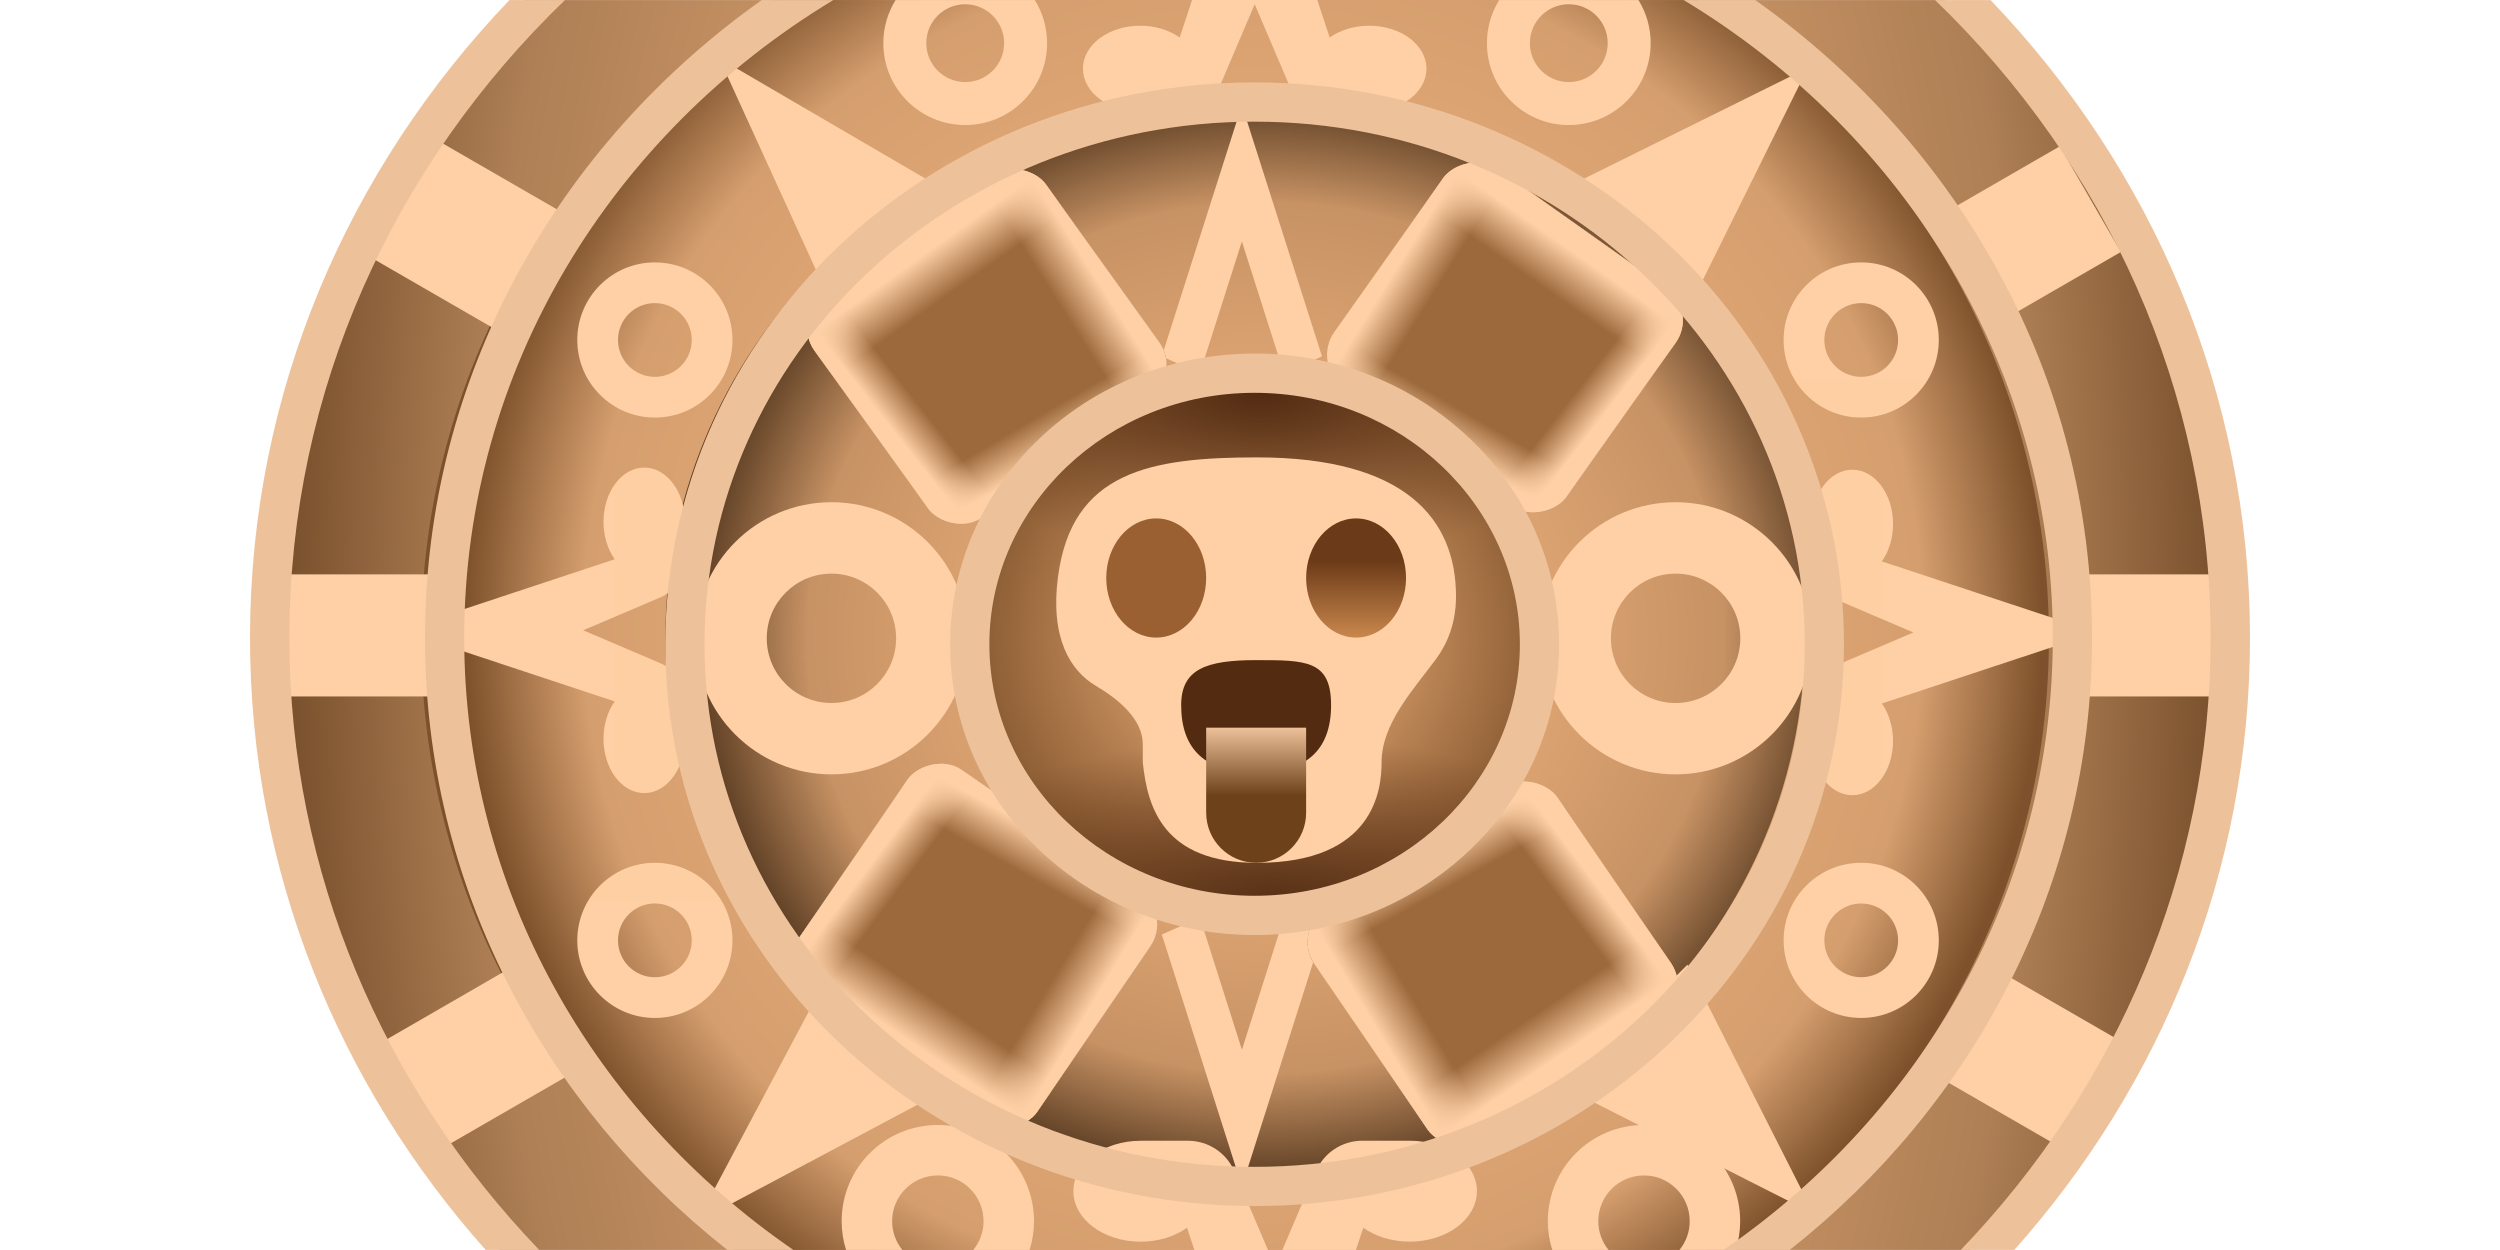 <svg viewBox="0 0 240 120" fill="none" xmlns="http://www.w3.org/2000/svg">
<path d="M189.12 119.996C203.564 104.301 212.316 83.743 212.316 61.236C212.316 37.53 202.604 15.983 186.756 0.004H50.36C34.512 15.983 24.8 37.53 24.8 61.236C24.8 83.743 33.552 104.297 47.996 119.996H189.12Z" fill="url(#paint0_radial_1422_26970)"/>
<path d="M166.448 119.996C184.852 106.393 196.696 85.13 196.696 61.236C196.696 35.842 183.32 13.419 162.904 0.004H74.216C53.804 13.419 40.428 35.842 40.428 61.236C40.428 85.13 52.272 106.393 70.672 119.996H166.448V119.996Z" fill="url(#paint1_radial_1422_26970)"/>
<path d="M173.256 61.236C173.256 89.982 148.768 113.288 118.564 113.288C88.36 113.288 63.872 89.986 63.872 61.236C63.872 32.486 88.356 9.183 118.56 9.183C148.764 9.183 173.252 32.486 173.252 61.236H173.256Z" fill="url(#paint2_radial_1422_26970)"/>
<path d="M41.467 13.173L35.002 24.368L47.827 31.772L54.292 20.577L41.467 13.173Z" fill="#FFD0A5"/>
<path d="M41.588 55.14H26.204V66.859H41.588V55.14Z" fill="#FFD0A5"/>
<path d="M197.74 110.113L203.6 99.962L191.976 93.25L186.116 103.397L197.74 110.109V110.113Z" fill="#FFD0A5"/>
<path d="M42.668 110.113L36.808 99.962L48.432 93.25L54.292 103.397L42.668 110.109V110.113Z" fill="#FFD0A5"/>
<path d="M197.74 14.043L203.6 24.19L191.976 30.902L186.116 20.755L197.74 14.043Z" fill="#FFD0A5"/>
<path d="M198.824 55.14H214.208V66.859H198.824V55.14Z" fill="#FFD0A5"/>
<path fill-rule="evenodd" clip-rule="evenodd" d="M178.676 36.178C180.632 36.178 182.216 34.594 182.216 32.638C182.216 30.682 180.632 29.098 178.676 29.098C176.72 29.098 175.136 30.682 175.136 32.638C175.136 34.594 176.72 36.178 178.676 36.178ZM178.676 40.086C182.788 40.086 186.124 36.75 186.124 32.638C186.124 28.526 182.792 25.191 178.676 25.191C174.56 25.191 171.228 28.526 171.228 32.638C171.228 36.75 174.56 40.086 178.676 40.086Z" fill="url(#paint3_linear_1422_26970)"/>
<path fill-rule="evenodd" clip-rule="evenodd" d="M62.868 36.178C64.824 36.178 66.408 34.594 66.408 32.638C66.408 30.682 64.824 29.098 62.868 29.098C60.912 29.098 59.328 30.682 59.328 32.638C59.328 34.594 60.912 36.178 62.868 36.178ZM62.868 40.086C66.98 40.086 70.316 36.75 70.316 32.638C70.316 28.526 66.984 25.191 62.868 25.191C58.752 25.191 55.42 28.526 55.42 32.638C55.42 36.75 58.756 40.086 62.868 40.086Z" fill="url(#paint4_linear_1422_26970)"/>
<path fill-rule="evenodd" clip-rule="evenodd" d="M178.676 86.734C180.632 86.734 182.216 88.318 182.216 90.274C182.216 92.23 180.632 93.814 178.676 93.814C176.72 93.814 175.136 92.23 175.136 90.274C175.136 88.318 176.72 86.734 178.676 86.734ZM178.676 82.827C182.788 82.827 186.124 86.163 186.124 90.274C186.124 94.386 182.792 97.722 178.676 97.722C174.56 97.722 171.228 94.386 171.228 90.274C171.228 86.163 174.56 82.827 178.676 82.827Z" fill="url(#paint5_linear_1422_26970)"/>
<path fill-rule="evenodd" clip-rule="evenodd" d="M62.868 86.734C64.824 86.734 66.408 88.318 66.408 90.274C66.408 92.23 64.824 93.814 62.868 93.814C60.912 93.814 59.328 92.23 59.328 90.274C59.328 88.318 60.912 86.734 62.868 86.734ZM62.868 82.827C66.98 82.827 70.316 86.163 70.316 90.274C70.316 94.386 66.984 97.722 62.868 97.722C58.752 97.722 55.42 94.386 55.42 90.274C55.42 86.163 58.756 82.827 62.868 82.827Z" fill="url(#paint6_linear_1422_26970)"/>
<path d="M177.824 45.093C175.668 45.093 173.916 47.425 173.916 50.3V53.968C173.916 55.532 174.852 56.948 176.288 57.56L183.68 60.716L176.288 63.872C174.848 64.488 173.916 65.9 173.916 67.463V71.131C173.916 74.007 175.664 76.339 177.824 76.339C179.984 76.339 181.732 74.007 181.732 71.131C181.732 69.739 181.32 68.475 180.656 67.539L201.268 60.716L180.656 53.892C181.324 52.956 181.732 51.692 181.732 50.3C181.732 47.425 179.984 45.093 177.824 45.093V45.093Z" fill="url(#paint7_linear_1422_26970)"/>
<path d="M61.844 44.885C64 44.885 65.752 47.217 65.752 50.093V53.76C65.752 55.324 64.816 56.74 63.38 57.352L55.988 60.508L63.38 63.664C64.82 64.28 65.752 65.692 65.752 67.255V70.927C65.752 73.803 64.004 76.135 61.844 76.135C59.684 76.135 57.936 73.803 57.936 70.927C57.936 69.535 58.344 68.271 59.012 67.335L38.4 60.512L59.012 53.688C58.344 52.752 57.936 51.489 57.936 50.097C57.936 47.221 59.684 44.889 61.844 44.889V44.885Z" fill="url(#paint8_linear_1422_26970)"/>
<path d="M173.556 6.511L150.204 18.075L161.992 29.862L173.556 6.511V6.511Z" fill="#FFD0A6"/>
<path d="M69.048 5.595L92.884 19.511L80.52 30.698L69.048 5.595Z" fill="#FFD0A6"/>
<path d="M174.112 116.517L150.204 104.398L161.992 92.61L174.112 116.517Z" fill="#FFD0A6"/>
<path d="M66.884 117.324L92.076 103.925L80.288 92.138L66.888 117.328L66.884 117.324Z" fill="#FFD0A6"/>
<path fill-rule="evenodd" clip-rule="evenodd" d="M119.224 10.095L126.912 34.214L123.252 35.825L119.22 23.182L115.188 35.825L111.532 34.214L119.22 10.095H119.224Z" fill="#FFD0A6"/>
<path fill-rule="evenodd" clip-rule="evenodd" d="M119.224 113.9L111.536 89.714L115.192 88.094L119.224 100.773L123.256 88.094L126.912 89.714L119.224 113.9V113.9Z" fill="#FFD0A6"/>
<path fill-rule="evenodd" clip-rule="evenodd" d="M160.856 67.488C164.288 67.488 167.068 64.708 167.068 61.276C167.068 57.844 164.288 55.068 160.856 55.068C157.424 55.068 154.648 57.848 154.648 61.276C154.648 64.704 157.428 67.488 160.856 67.488ZM160.856 74.339C168.072 74.339 173.92 68.492 173.92 61.276C173.92 54.06 168.072 48.213 160.856 48.213C153.64 48.213 147.792 54.06 147.792 61.276C147.792 68.492 153.64 74.339 160.856 74.339Z" fill="#FFD0A6"/>
<path fill-rule="evenodd" clip-rule="evenodd" d="M79.82 67.488C83.248 67.488 86.028 64.708 86.028 61.276C86.028 57.844 83.248 55.068 79.82 55.068C76.392 55.068 73.608 57.848 73.608 61.276C73.608 64.704 76.388 67.488 79.82 67.488V67.488ZM79.82 74.339C87.036 74.339 92.884 68.492 92.884 61.276C92.884 54.06 87.036 48.213 79.82 48.213C72.604 48.213 66.756 54.06 66.756 61.276C66.756 68.492 72.604 74.339 79.82 74.339Z" fill="#FFD0A6"/>
<path d="M147.792 61.852C147.792 76.227 135.548 87.879 120.444 87.879C105.34 87.879 93.096 76.227 93.096 61.852C93.096 47.477 105.34 35.826 120.444 35.826C135.548 35.826 147.792 47.477 147.792 61.852Z" fill="url(#paint9_radial_1422_26970)"/>
<path d="M147.792 61.852C147.792 76.227 135.548 87.879 120.444 87.879C105.34 87.879 93.096 76.227 93.096 61.852C93.096 47.477 105.34 35.826 120.444 35.826C135.548 35.826 147.792 47.477 147.792 61.852Z" fill="url(#paint10_radial_1422_26970)"/>
<path d="M147.792 61.852C147.792 76.227 135.548 87.879 120.444 87.879C105.34 87.879 93.096 76.227 93.096 61.852C93.096 47.477 105.34 35.826 120.444 35.826C135.548 35.826 147.792 47.477 147.792 61.852Z" fill="url(#paint11_radial_1422_26970)"/>
<path d="M103.964 6.592C103.964 8.867 106.424 10.715 109.46 10.715H113.332C114.984 10.715 116.476 9.731 117.124 8.211L120.452 0.408L123.78 8.211C124.428 9.731 125.92 10.715 127.572 10.715H131.444C134.48 10.715 136.94 8.871 136.94 6.592C136.94 4.312 134.48 2.468 131.444 2.468C129.976 2.468 128.64 2.9 127.652 3.604L126.46 0H114.44L113.248 3.604C112.26 2.9 110.928 2.468 109.456 2.468C106.42 2.468 103.96 4.312 103.96 6.592H103.964Z" fill="#FFD0A6"/>
<path fill-rule="evenodd" clip-rule="evenodd" d="M143.924 0.004C143.176 1.208 142.744 2.624 142.744 4.144C142.744 8.483 146.264 12.003 150.604 12.003C154.944 12.003 158.464 8.483 158.464 4.144C158.464 2.624 158.032 1.204 157.288 0.004H143.924ZM150.604 7.879C152.668 7.879 154.34 6.208 154.34 4.144C154.34 2.08 152.668 0.408 150.604 0.408C148.54 0.408 146.868 2.08 146.868 4.144C146.868 6.208 148.54 7.879 150.604 7.879V7.879Z" fill="#FFD0A6"/>
<path fill-rule="evenodd" clip-rule="evenodd" d="M85.98 0.004C85.232 1.208 84.8 2.624 84.8 4.144C84.8 8.483 88.32 12.003 92.66 12.003C97 12.003 100.52 8.483 100.52 4.144C100.52 2.624 100.088 1.204 99.34 0.004H85.976H85.98ZM92.66 7.879C94.724 7.879 96.396 6.208 96.396 4.144C96.396 2.08 94.724 0.408 92.66 0.408C90.596 0.408 88.924 2.08 88.924 4.144C88.924 6.208 90.596 7.879 92.66 7.879V7.879Z" fill="#FFD0A6"/>
<path d="M166.632 119.996C166.908 119.12 167.056 118.193 167.056 117.229C167.056 112.133 162.924 107.997 157.824 107.997C152.724 107.997 148.592 112.129 148.592 117.229C148.592 118.193 148.74 119.124 149.016 119.996H154.42C153.804 119.24 153.436 118.277 153.436 117.229C153.436 114.805 155.4 112.841 157.824 112.841C160.248 112.841 162.212 114.805 162.212 117.229C162.212 118.281 161.844 119.24 161.228 119.996H166.632Z" fill="#FFD0A6"/>
<path d="M130.168 119.996L130.876 117.86C132.036 118.688 133.604 119.196 135.328 119.196C138.892 119.196 141.784 117.028 141.784 114.352C141.784 111.677 138.892 109.509 135.328 109.509H130.78C128.84 109.509 127.088 110.665 126.328 112.449L123.108 119.992H130.168V119.996Z" fill="#FFD0A6"/>
<path d="M121.724 119.996L118.504 112.453C117.744 110.669 115.992 109.513 114.048 109.513H109.5C105.932 109.513 103.044 111.681 103.044 114.356C103.044 117.032 105.936 119.2 109.5 119.2C111.224 119.2 112.792 118.692 113.952 117.864L114.66 120H121.72L121.724 119.996Z" fill="#FFD0A6"/>
<path d="M98.84 119.996C99.116 119.12 99.264 118.193 99.264 117.229C99.264 112.133 95.132 107.997 90.032 107.997C84.932 107.997 80.8 112.129 80.8 117.229C80.8 118.193 80.948 119.124 81.224 119.996H86.628C86.012 119.24 85.644 118.277 85.644 117.229C85.644 114.805 87.608 112.841 90.032 112.841C92.456 112.841 94.42 114.805 94.42 117.229C94.42 118.281 94.052 119.24 93.436 119.996H98.84V119.996Z" fill="#FFD0A6"/>
<rect width="27.346" height="25.617" rx="3.767" transform="matrix(-0.816 -0.578 -0.578 0.816 163.032 29.84)" fill="#FFCEA3"/>
<rect width="27.346" height="25.617" rx="3.767" transform="matrix(-0.816 -0.578 -0.578 0.816 163.032 29.84)" fill="#9B693C"/>
<rect width="27.346" height="25.617" rx="3.767" transform="matrix(-0.816 -0.578 -0.578 0.816 163.032 29.84)" fill="url(#paint12_linear_1422_26970)"/>
<rect width="27.346" height="25.617" rx="3.767" transform="matrix(-0.816 -0.578 -0.578 0.816 163.032 29.84)" fill="url(#paint13_linear_1422_26970)"/>
<rect width="27.346" height="25.617" rx="3.767" transform="matrix(-0.816 -0.578 -0.578 0.816 163.032 29.84)" fill="url(#paint14_linear_1422_26970)"/>
<rect width="27.346" height="25.617" rx="3.767" transform="matrix(-0.816 -0.578 -0.578 0.816 163.032 29.84)" fill="url(#paint15_linear_1422_26970)"/>
<rect width="28.301" height="26.756" rx="3.767" transform="matrix(0.825 0.565 0.565 -0.825 74.096 93.847)" fill="#FFCEA3"/>
<rect width="28.301" height="26.756" rx="3.767" transform="matrix(0.825 0.565 0.565 -0.825 74.096 93.847)" fill="#9B693C"/>
<rect width="28.301" height="26.756" rx="3.767" transform="matrix(0.825 0.565 0.565 -0.825 74.096 93.847)" fill="url(#paint16_linear_1422_26970)"/>
<rect width="28.301" height="26.756" rx="3.767" transform="matrix(0.825 0.565 0.565 -0.825 74.096 93.847)" fill="url(#paint17_linear_1422_26970)"/>
<rect width="28.301" height="26.756" rx="3.767" transform="matrix(0.825 0.565 0.565 -0.825 74.096 93.847)" fill="url(#paint18_linear_1422_26970)"/>
<rect width="28.301" height="26.756" rx="3.767" transform="matrix(0.825 0.565 0.565 -0.825 74.096 93.847)" fill="url(#paint19_linear_1422_26970)"/>
<rect width="28.301" height="26.756" rx="3.767" transform="matrix(-0.825 0.565 -0.565 -0.825 162.529 95.548)" fill="#FFCEA3"/>
<rect width="28.301" height="26.756" rx="3.767" transform="matrix(-0.825 0.565 -0.565 -0.825 162.529 95.548)" fill="#9B693C"/>
<rect width="28.301" height="26.756" rx="3.767" transform="matrix(-0.825 0.565 -0.565 -0.825 162.529 95.548)" fill="url(#paint20_linear_1422_26970)"/>
<rect width="28.301" height="26.756" rx="3.767" transform="matrix(-0.825 0.565 -0.565 -0.825 162.529 95.548)" fill="url(#paint21_linear_1422_26970)"/>
<rect width="28.301" height="26.756" rx="3.767" transform="matrix(-0.825 0.565 -0.565 -0.825 162.529 95.548)" fill="url(#paint22_linear_1422_26970)"/>
<rect width="28.301" height="26.756" rx="3.767" transform="matrix(-0.825 0.565 -0.565 -0.825 162.529 95.548)" fill="url(#paint23_linear_1422_26970)"/>
<rect width="27.346" height="26.144" rx="3.767" transform="matrix(0.812 -0.584 0.584 0.812 76.007 30.623)" fill="#FFCEA3"/>
<rect width="27.346" height="26.144" rx="3.767" transform="matrix(0.812 -0.584 0.584 0.812 76.007 30.623)" fill="#9B693C"/>
<rect width="27.346" height="26.144" rx="3.767" transform="matrix(0.812 -0.584 0.584 0.812 76.007 30.623)" fill="url(#paint24_linear_1422_26970)"/>
<rect width="27.346" height="26.144" rx="3.767" transform="matrix(0.812 -0.584 0.584 0.812 76.007 30.623)" fill="url(#paint25_linear_1422_26970)"/>
<rect width="27.346" height="26.144" rx="3.767" transform="matrix(0.812 -0.584 0.584 0.812 76.007 30.623)" fill="url(#paint26_linear_1422_26970)"/>
<rect width="27.346" height="26.144" rx="3.767" transform="matrix(0.812 -0.584 0.584 0.812 76.007 30.623)" fill="url(#paint27_linear_1422_26970)"/>
<path fill-rule="evenodd" clip-rule="evenodd" d="M120.444 37.71C106.292 37.71 94.98 48.605 94.98 61.852C94.98 75.1 106.292 85.995 120.444 85.995C134.596 85.995 145.908 75.1 145.908 61.852C145.908 48.605 134.596 37.71 120.444 37.71ZM91.212 61.852C91.212 46.353 104.388 33.942 120.444 33.942C136.5 33.942 149.676 46.349 149.676 61.852C149.676 77.355 136.5 89.763 120.444 89.763C104.388 89.763 91.212 77.355 91.212 61.852Z" fill="#EDC29B"/>
<path fill-rule="evenodd" clip-rule="evenodd" d="M120.444 11.679C91.188 11.679 67.636 34.226 67.636 61.848C67.636 89.471 91.192 112.017 120.444 112.017C149.696 112.017 173.252 89.471 173.252 61.848C173.252 34.226 149.7 11.679 120.444 11.679ZM63.868 61.848C63.868 31.974 89.288 7.912 120.444 7.912C151.6 7.912 177.02 31.974 177.02 61.848C177.02 91.722 151.6 115.781 120.444 115.781C89.288 115.781 63.868 91.722 63.868 61.848V61.848Z" fill="#EDC29B"/>
<path d="M165.464 119.996C184.628 106.817 197.068 85.379 197.068 61.236C197.068 35.518 182.952 12.871 161.632 0.004H168.5C188.108 13.883 200.836 36.118 200.836 61.236C200.836 84.915 189.528 106.025 171.808 119.996H165.468H165.464Z" fill="#EDC29B"/>
<path d="M188.232 119.996C203.14 104.469 212.22 83.839 212.22 61.236C212.22 37.41 202.136 15.779 185.764 0.004H191.092C206.564 16.167 216 37.638 216 61.236C216 83.651 207.484 104.145 193.376 119.996H188.232Z" fill="#EDC29B"/>
<path d="M80 0.004H73.132C53.528 13.883 40.8 36.118 40.8 61.236C40.8 84.915 52.108 106.025 69.828 119.996H76.168C57.008 106.817 44.564 85.379 44.564 61.236C44.568 35.518 58.684 12.871 80 0.004Z" fill="#EDC29B"/>
<path d="M54.236 0.004H48.908C33.44 16.167 24 37.638 24 61.236C24 83.651 32.516 104.145 46.624 119.996H51.768C36.86 104.469 27.78 83.839 27.78 61.236C27.78 37.41 37.868 15.779 54.236 0.004Z" fill="#EDC29B"/>
<path d="M101.576 55.329C102.904 45.293 110.38 43.909 120.676 43.909C134.96 43.909 139.776 49.861 139.776 57.257C139.776 59.744 138.984 61.744 137.864 63.256C135.66 66.24 132.632 69.472 132.632 73.18C132.632 75.751 131.968 82.831 120.672 82.831C111.636 82.831 110.152 77.471 109.708 73.18V71.448C109.708 69.004 107.296 67.076 105.192 65.832C102.812 64.424 100.776 61.324 101.572 55.325L101.576 55.329Z" fill="#FFD0A6"/>
<path d="M127.784 67.696C127.784 63.372 125.384 63.372 120.588 63.372C115.792 63.372 113.392 64.236 113.392 67.696C113.392 72.019 115.792 74.183 120.588 74.183C125.384 74.183 127.784 72.019 127.784 67.696Z" fill="#532B10"/>
<path d="M134.98 55.488C134.98 58.648 132.832 61.208 130.184 61.208C127.536 61.208 125.388 58.648 125.388 55.488C125.388 52.328 127.536 49.768 130.184 49.768C132.832 49.768 134.98 52.328 134.98 55.488Z" fill="url(#paint28_linear_1422_26970)"/>
<path d="M115.792 55.488C115.792 58.648 113.644 61.208 110.996 61.208C108.348 61.208 106.2 58.648 106.2 55.488C106.2 52.328 108.348 49.768 110.996 49.768C113.644 49.768 115.792 52.328 115.792 55.488Z" fill="url(#paint29_linear_1422_26970)"/>
<path d="M115.792 78.031V69.856H125.388V78.031C125.388 80.679 123.24 82.827 120.592 82.827C117.944 82.827 115.796 80.679 115.796 78.031H115.792Z" fill="url(#paint30_linear_1422_26970)"/>
<defs>
<radialGradient id="paint0_radial_1422_26970" cx="0" cy="0" r="1" gradientUnits="userSpaceOnUse" gradientTransform="translate(120.348 59.836) scale(92 183.988)">
<stop stop-color="#FFBF87"/>
<stop offset="0.806" stop-color="#AE7F55"/>
<stop offset="1" stop-color="#7A512D"/>
</radialGradient>
<radialGradient id="paint1_radial_1422_26970" cx="0" cy="0" r="1" gradientUnits="userSpaceOnUse" gradientTransform="translate(120.308 60) scale(76 75.995)">
<stop stop-color="#FFBF87"/>
<stop offset="0.848" stop-color="#D59E6E"/>
<stop offset="1" stop-color="#7D512B"/>
</radialGradient>
<radialGradient id="paint2_radial_1422_26970" cx="0" cy="0" r="1" gradientUnits="userSpaceOnUse" gradientTransform="translate(121.5 61.236) rotate(90.55) scale(52.055 54.695)">
<stop stop-color="#FFBF87"/>
<stop offset="0.804" stop-color="#C79264"/>
<stop offset="1" stop-color="#5D3E23"/>
</radialGradient>
<linearGradient id="paint3_linear_1422_26970" x1="178.676" y1="25.191" x2="178.676" y2="40.086" gradientUnits="userSpaceOnUse">
<stop stop-color="#FFD0A6"/>
<stop offset="1" stop-color="#FFCFA4"/>
</linearGradient>
<linearGradient id="paint4_linear_1422_26970" x1="62.868" y1="514.364" x2="62.868" y2="514.364" gradientUnits="userSpaceOnUse">
<stop stop-color="#FFD0A6"/>
<stop offset="1" stop-color="#FFCFA4"/>
</linearGradient>
<linearGradient id="paint5_linear_1422_26970" x1="2280" y1="97.722" x2="2284" y2="82.831" gradientUnits="userSpaceOnUse">
<stop stop-color="#FFD0A6"/>
<stop offset="1" stop-color="#FFCFA4"/>
</linearGradient>
<linearGradient id="paint6_linear_1422_26970" x1="62.868" y1="97.722" x2="62.868" y2="82.831" gradientUnits="userSpaceOnUse">
<stop stop-color="#FFD0A6"/>
<stop offset="1" stop-color="#FFCFA4"/>
</linearGradient>
<linearGradient id="paint7_linear_1422_26970" x1="201.264" y1="60.72" x2="173.916" y2="60.72" gradientUnits="userSpaceOnUse">
<stop stop-color="#FFD0A6"/>
<stop offset="1" stop-color="#FFCFA4"/>
</linearGradient>
<linearGradient id="paint8_linear_1422_26970" x1="38.404" y1="60.512" x2="65.752" y2="60.512" gradientUnits="userSpaceOnUse">
<stop stop-color="#FFD0A6"/>
<stop offset="1" stop-color="#FFCFA4"/>
</linearGradient>
<radialGradient id="paint9_radial_1422_26970" cx="0" cy="0" r="1" gradientUnits="userSpaceOnUse" gradientTransform="translate(121.234 61.282) rotate(90) scale(26.026 27.348)">
<stop stop-color="#FFBF87"/>
<stop offset="1" stop-color="#8A5B32"/>
</radialGradient>
<radialGradient id="paint10_radial_1422_26970" cx="0" cy="0" r="1" gradientUnits="userSpaceOnUse" gradientTransform="translate(121.091 37.408) rotate(90) scale(39.553 74.96)">
<stop stop-color="#512A11"/>
<stop offset="0.432" stop-color="#593015" stop-opacity="0"/>
</radialGradient>
<radialGradient id="paint11_radial_1422_26970" cx="0" cy="0" r="1" gradientUnits="userSpaceOnUse" gradientTransform="translate(122.724 86.693) rotate(-90) scale(23.567 56.404)">
<stop stop-color="#573016"/>
<stop offset="0.673" stop-color="#5E3215" stop-opacity="0"/>
</radialGradient>
<linearGradient id="paint12_linear_1422_26970" x1="13.673" y1="4.69929e-07" x2="13.63" y2="8.7" gradientUnits="userSpaceOnUse">
<stop offset="0.264" stop-color="#FFD0A6"/>
<stop offset="0.78" stop-color="#FFD0A6" stop-opacity="0"/>
</linearGradient>
<linearGradient id="paint13_linear_1422_26970" x1="-0.485" y1="18.495" x2="8.201" y2="18.122" gradientUnits="userSpaceOnUse">
<stop offset="0.264" stop-color="#FFD0A6"/>
<stop offset="0.67" stop-color="#FFD0A6" stop-opacity="0"/>
</linearGradient>
<linearGradient id="paint14_linear_1422_26970" x1="28.253" y1="14.591" x2="19.599" y2="14.067" gradientUnits="userSpaceOnUse">
<stop offset="0.264" stop-color="#FFD0A6"/>
<stop offset="0.769" stop-color="#FFD0A6" stop-opacity="0"/>
</linearGradient>
<linearGradient id="paint15_linear_1422_26970" x1="8.37" y1="26.508" x2="9.057" y2="19.052" gradientUnits="userSpaceOnUse">
<stop offset="0.264" stop-color="#FFD0A6"/>
<stop offset="0.806" stop-color="#FFD0A6" stop-opacity="0"/>
</linearGradient>
<linearGradient id="paint16_linear_1422_26970" x1="14.151" y1="4.90816e-07" x2="14.106" y2="9.086" gradientUnits="userSpaceOnUse">
<stop offset="0.264" stop-color="#FFD0A6"/>
<stop offset="0.78" stop-color="#FFD0A6" stop-opacity="0"/>
</linearGradient>
<linearGradient id="paint17_linear_1422_26970" x1="-0.502" y1="19.317" x2="8.488" y2="18.934" gradientUnits="userSpaceOnUse">
<stop offset="0.264" stop-color="#FFD0A6"/>
<stop offset="0.67" stop-color="#FFD0A6" stop-opacity="0"/>
</linearGradient>
<linearGradient id="paint18_linear_1422_26970" x1="29.24" y1="15.24" x2="20.283" y2="14.702" gradientUnits="userSpaceOnUse">
<stop offset="0.264" stop-color="#FFD0A6"/>
<stop offset="0.769" stop-color="#FFD0A6" stop-opacity="0"/>
</linearGradient>
<linearGradient id="paint19_linear_1422_26970" x1="8.662" y1="27.686" x2="9.386" y2="19.9" gradientUnits="userSpaceOnUse">
<stop offset="0.264" stop-color="#FFD0A6"/>
<stop offset="0.806" stop-color="#FFD0A6" stop-opacity="0"/>
</linearGradient>
<linearGradient id="paint20_linear_1422_26970" x1="14.151" y1="4.90816e-07" x2="14.106" y2="9.086" gradientUnits="userSpaceOnUse">
<stop offset="0.264" stop-color="#FFD0A6"/>
<stop offset="0.78" stop-color="#FFD0A6" stop-opacity="0"/>
</linearGradient>
<linearGradient id="paint21_linear_1422_26970" x1="-0.502" y1="19.317" x2="8.488" y2="18.934" gradientUnits="userSpaceOnUse">
<stop offset="0.264" stop-color="#FFD0A6"/>
<stop offset="0.67" stop-color="#FFD0A6" stop-opacity="0"/>
</linearGradient>
<linearGradient id="paint22_linear_1422_26970" x1="29.24" y1="15.24" x2="20.283" y2="14.702" gradientUnits="userSpaceOnUse">
<stop offset="0.264" stop-color="#FFD0A6"/>
<stop offset="0.769" stop-color="#FFD0A6" stop-opacity="0"/>
</linearGradient>
<linearGradient id="paint23_linear_1422_26970" x1="8.662" y1="27.686" x2="9.386" y2="19.9" gradientUnits="userSpaceOnUse">
<stop offset="0.264" stop-color="#FFD0A6"/>
<stop offset="0.806" stop-color="#FFD0A6" stop-opacity="0"/>
</linearGradient>
<linearGradient id="paint24_linear_1422_26970" x1="13.673" y1="4.79592e-07" x2="13.629" y2="8.879" gradientUnits="userSpaceOnUse">
<stop offset="0.264" stop-color="#FFD0A6"/>
<stop offset="0.78" stop-color="#FFD0A6" stop-opacity="0"/>
</linearGradient>
<linearGradient id="paint25_linear_1422_26970" x1="-0.485" y1="18.876" x2="8.201" y2="18.509" gradientUnits="userSpaceOnUse">
<stop offset="0.264" stop-color="#FFD0A6"/>
<stop offset="0.67" stop-color="#FFD0A6" stop-opacity="0"/>
</linearGradient>
<linearGradient id="paint26_linear_1422_26970" x1="28.253" y1="14.891" x2="19.598" y2="14.378" gradientUnits="userSpaceOnUse">
<stop offset="0.264" stop-color="#FFD0A6"/>
<stop offset="0.769" stop-color="#FFD0A6" stop-opacity="0"/>
</linearGradient>
<linearGradient id="paint27_linear_1422_26970" x1="8.37" y1="27.053" x2="9.085" y2="19.446" gradientUnits="userSpaceOnUse">
<stop offset="0.264" stop-color="#FFD0A6"/>
<stop offset="0.806" stop-color="#FFD0A6" stop-opacity="0"/>
</linearGradient>
<linearGradient id="paint28_linear_1422_26970" x1="130.184" y1="49.768" x2="130.184" y2="61.208" gradientUnits="userSpaceOnUse">
<stop offset="0.353" stop-color="#6B3A18"/>
<stop offset="1" stop-color="#C9874D"/>
</linearGradient>
<linearGradient id="paint29_linear_1422_26970" x1="110.992" y1="514.363" x2="110.992" y2="514.363" gradientUnits="userSpaceOnUse">
<stop offset="0.353" stop-color="#6B3A18"/>
<stop offset="1" stop-color="#C9874D"/>
</linearGradient>
<linearGradient id="paint30_linear_1422_26970" x1="120.588" y1="69.856" x2="120.588" y2="82.831" gradientUnits="userSpaceOnUse">
<stop stop-color="#EDC29B"/>
<stop offset="0.503" stop-color="#6D4119"/>
</linearGradient>
</defs>
</svg>
